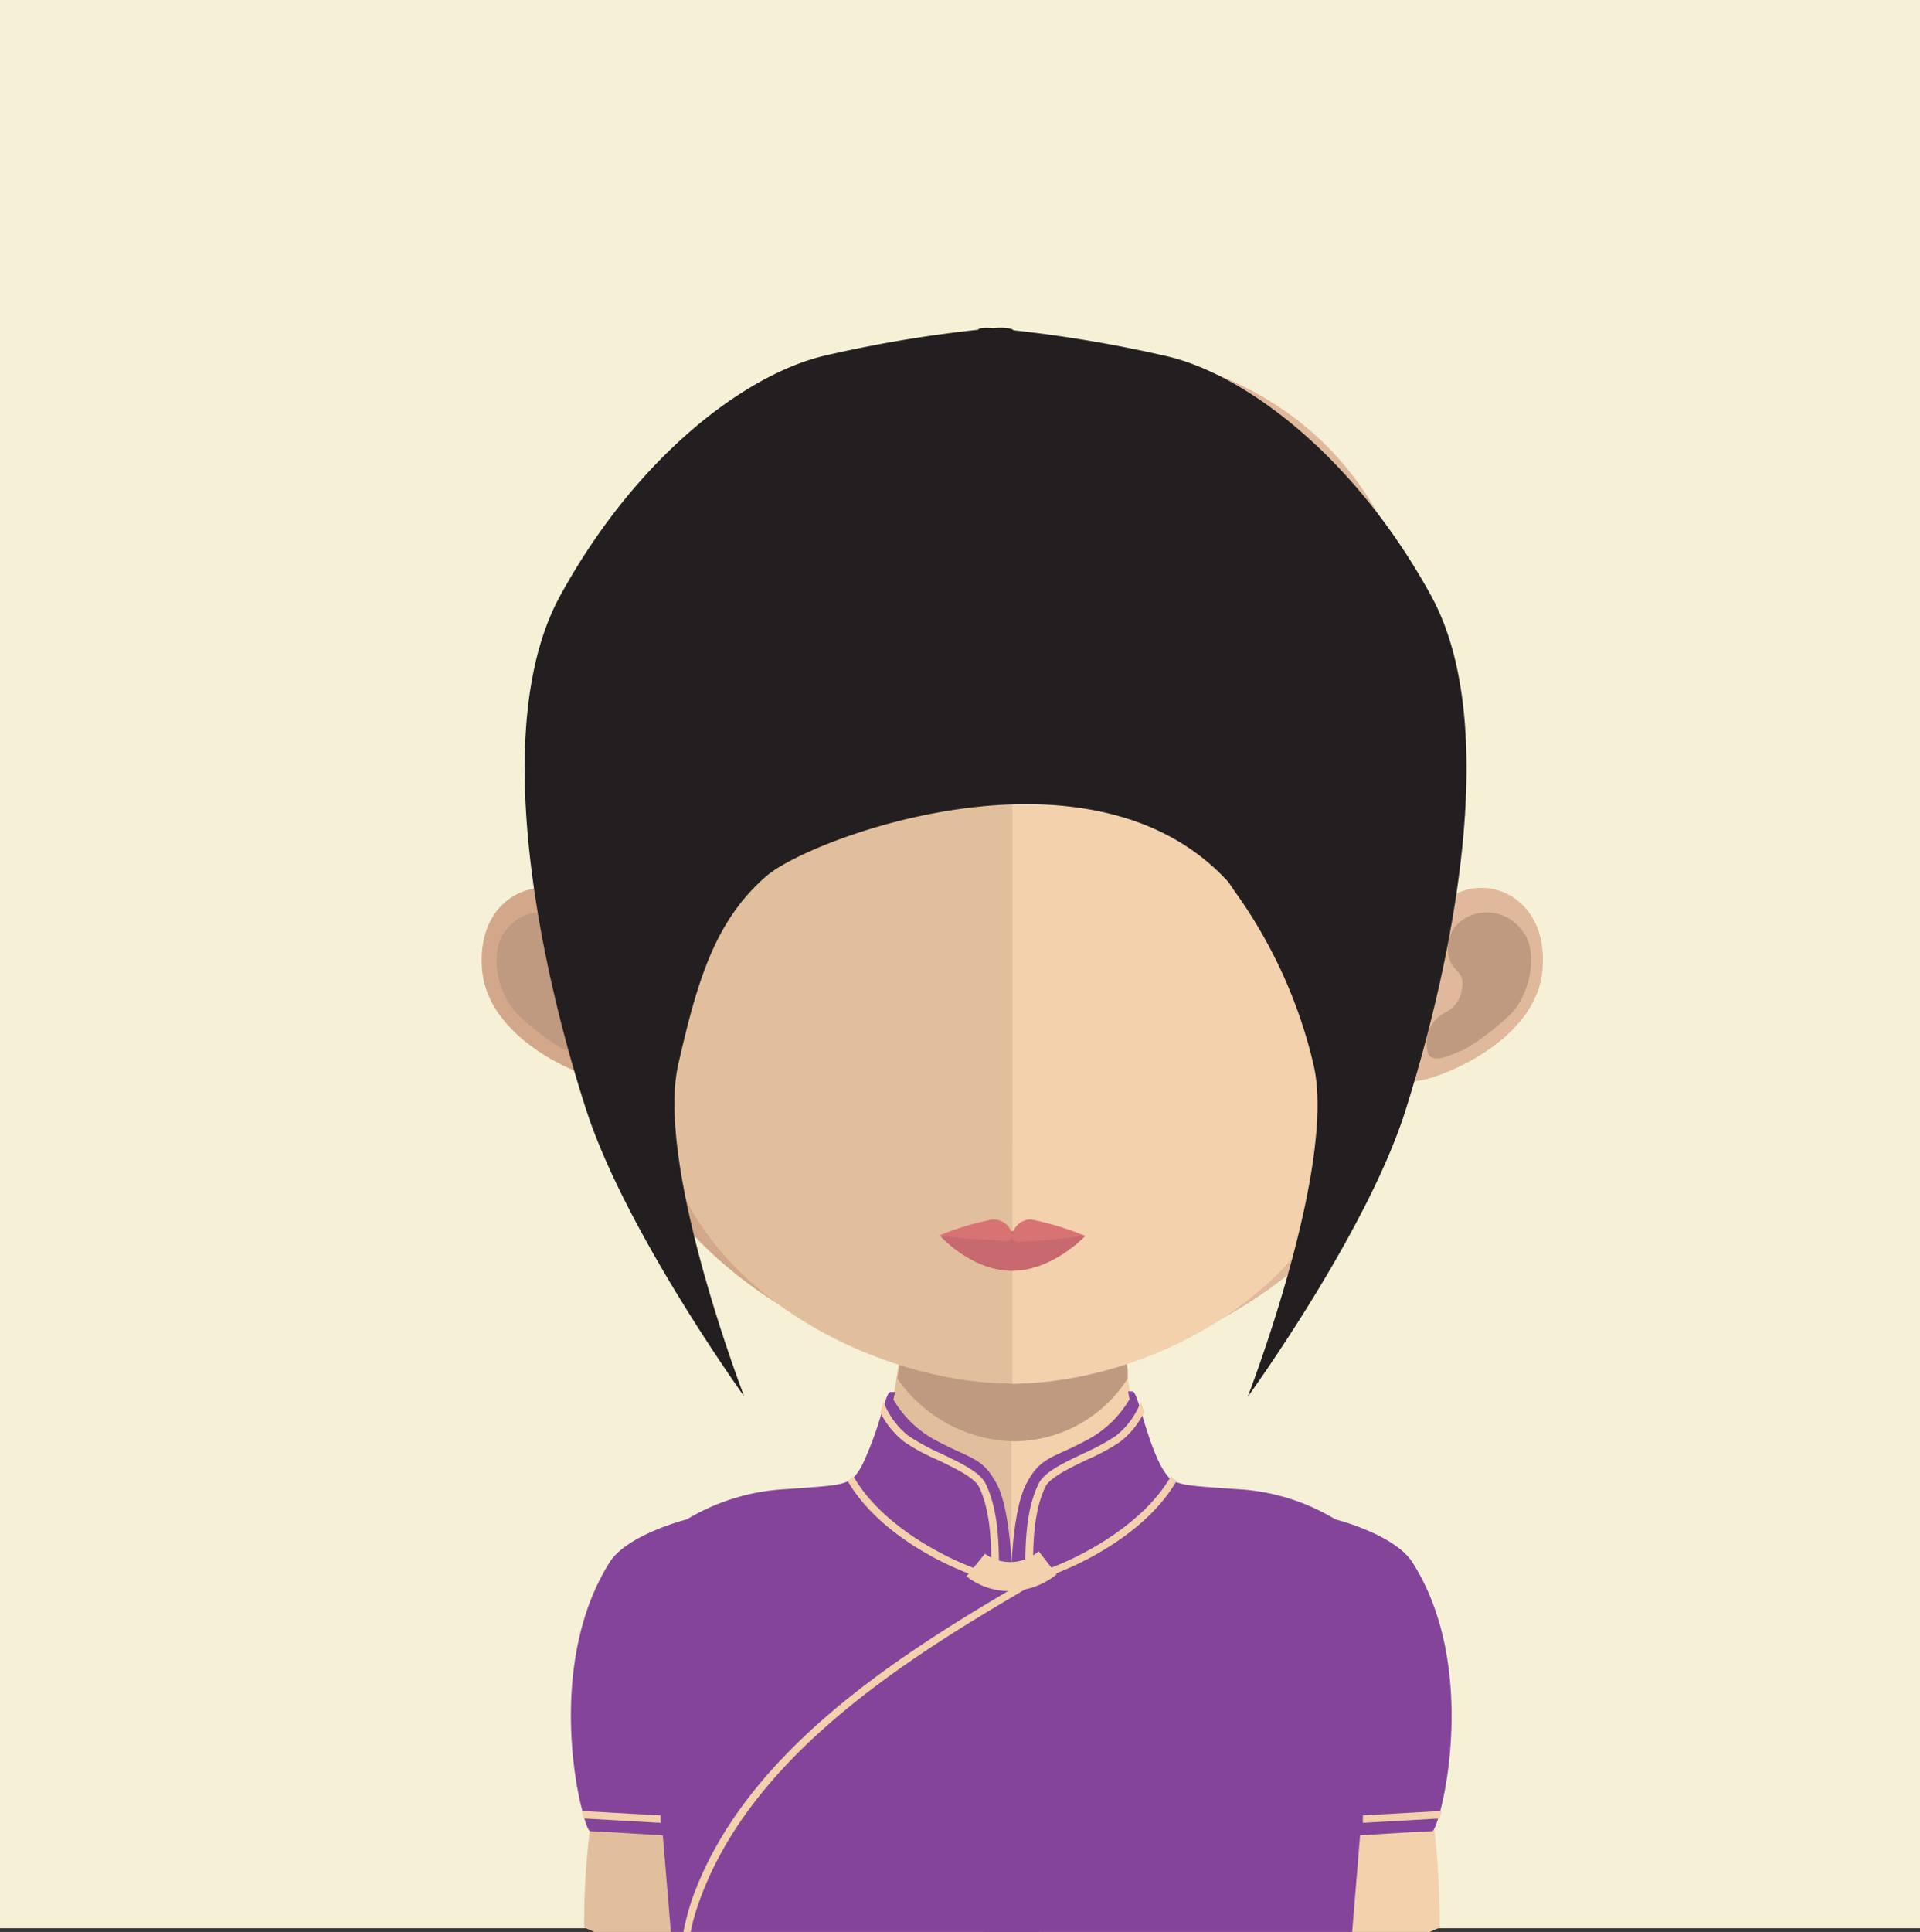 <svg xmlns="http://www.w3.org/2000/svg" xmlns:xlink="http://www.w3.org/1999/xlink" viewBox="0 0 145.36 146.23"><rect x="0" y="0" width="145.36" height="146.23" fill="#333333" stroke="none"/><defs><style>.cls-1{fill:none;}.cls-2{fill:#f6f0d7;}.cls-3{fill:#e2bf9c;}.cls-4{fill:#f2d1ac;}.cls-5{clip-path:url(#clip-path);}.cls-6{fill:#c09a80;}.cls-7{fill:#d3a789;}.cls-8{fill:#e0b89b;}.cls-9{fill:#c7696e;}.cls-10{fill:#d87373;}.cls-11{fill:#84449a;}.cls-12{fill:#231f20;}</style><clipPath id="clip-path"><rect class="cls-1" x="67.89" y="98.78" width="17.49" height="10.33"/></clipPath></defs><title>Asset 144</title><g id="Layer_2" data-name="Layer 2"><g id="Layer_1-2" data-name="Layer 1"><rect class="cls-2" width="145.36" height="145.95"/><path class="cls-3" d="M76.6,88.16v58.07H45l-.77-.34a55.09,55.09,0,0,1,.42-7.29c2.72-24.22,18.9-26.17,18.9-26.17h.15c.14,0,.29-.05.42-.09,1.6-.44,2.68-2.8,3.41-6.16a1.06,1.06,0,0,0,.06-.28l.12-.58c.06-.31.11-.62.15-.95.18-1.06.34-2.2.45-3.37.06-.71.12-1.42.19-2.14.29-3.57.37-7.44.37-11.12,0,0,4.26.42,7.7.42"/><path class="cls-4" d="M109,145.9s-.28.11-.75.33H76.6V88.16h.06c3.42,0,7.71-.42,7.71-.42,0,3.65.07,7.48.37,11,.06.71.13,1.42.2,2.1.12,1.22.26,2.37.44,3.46h0c.07.5.16.94.23,1.38.68,3.25,1.65,5.65,3.07,6.44a2.69,2.69,0,0,0,.32.13,2,2,0,0,0,.71.14S109,114.75,109,145.9"/><g class="cls-5"><path class="cls-6" d="M85.38,104.33v0a10.25,10.25,0,0,1-8.75,4.76h0a11,11,0,0,1-8.69-4.74c.18-1.06.33-2.2.44-3.37.07-.71.13-1.42.2-2.14a35,35,0,0,0,8,1h.09a32.94,32.94,0,0,0,8.16-1.13c.06.71.12,1.42.19,2.09.13,1.23.27,2.38.45,3.46"/></g><path class="cls-7" d="M76.56,25.77C43.62,25.71,43.44,52.19,44.9,69.45c-2.27-4.06-8.95-2.55-8.4,3.94.53,6.21,10,9,9.84,8.34,2.69,14.07,18.22,21.88,30.22,23h.25V25.78h-.25"/><path class="cls-6" d="M38.16,70.65A3.26,3.26,0,0,1,43,69.77a2.56,2.56,0,0,1,.78,2.89c-.24.83-1.16.89-.94,2.16a2.28,2.28,0,0,0,1.35,1.85,2.88,2.88,0,0,1,1.12,1.17,3,3,0,0,1,.15,1.79c-.25,1-1.83.21-2.88-.25a19.66,19.66,0,0,1-3.46-2.67c-1.41-1.5-2.06-4.39-1-6.06"/><path class="cls-8" d="M76.73,25.77c32.94-.06,33.13,26.42,31.66,43.68,2.27-4.06,8.94-2.55,8.39,3.94-.52,6.21-10,9-9.83,8.34-2.69,14.07-18.22,21.88-30.22,23h-.26V25.78h.26"/><path class="cls-6" d="M115.37,70.65a3.26,3.26,0,0,0-4.83-.88,2.56,2.56,0,0,0-.78,2.89c.23.83,1.16.89.93,2.16a2.29,2.29,0,0,1-1.34,1.85,2.9,2.9,0,0,0-1.13,1.17,3.08,3.08,0,0,0-.14,1.79c.25,1,1.82.21,2.88-.25a19.3,19.3,0,0,0,3.46-2.67c1.4-1.5,2-4.39,1-6.06"/><path class="cls-3" d="M76.39,33.27c-11,0-19,3-23.93,9-6.8,8.36-6.54,21.14-4,30.31.76,2.8,1.16,10.36,1.69,13.13,2.37,12.41,16.78,19,26.27,19l.25,0V33.28h-.25"/><path class="cls-4" d="M100.26,42.3c-4.84-5.95-12.79-9-23.61-9v71.44c10.83-.11,23.78-7.34,26-19,.53-2.77.91-10.33,1.69-13.13,2.5-9.14,2.75-21.9-4.09-30.3"/><path class="cls-9" d="M82.18,93.53s-2.48,2.66-5.55,2.66-5.41-2.6-5.41-2.6a34.78,34.78,0,0,1,5.41-.41,44.29,44.29,0,0,1,5.55.35"/><path class="cls-10" d="M78.21,92.31a1.43,1.43,0,0,0-1.58,1.2,1.42,1.42,0,0,0-1.57-1.2,22.46,22.46,0,0,0-4,1.22s3,.32,3.9.32,1.64.34,1.65-.31c0,.65.64.4,1.51.4s4-.41,4-.41a22.31,22.31,0,0,0-4-1.22"/><path class="cls-11" d="M78.81,124.8v.37c0,6.16-.1,17.58-.11,21.06H50.79l-.61-7.31s-3.58-.23-5.5-.32c-.09,0-.27-.36-.45-1a3.34,3.34,0,0,1-.15-.57c-.93-3.51-2-12.36,2.1-18.82C47.55,116.12,52,115,52,115a16.15,16.15,0,0,1,7.55-2.29c2.81-.21,4-.24,4.74-.64a1.31,1.31,0,0,0,.44-.35,4.88,4.88,0,0,0,.66-1.07,26.92,26.92,0,0,0,1.37-3.76c.09-.28.16-.55.25-.79v0c.15-.46.28-.74.42-.74h.33l-.12.58a8.22,8.22,0,0,0,3.46,3.21c2.51,1.32,3.34,1.17,4.44,3.32.7,1.42,1,4.38,1.08,6.51,0,.48,0,.92,0,1.3s0,.44,0,.62,0,.26,0,.35,2,1.42,2.15,3.25a2,2,0,0,1,0,.34"/><path class="cls-11" d="M108.48,138.6c-1.92.08-5.51.32-5.51.32l-.6,7.31H74.47c0-2.95,0-11.59-.09-17.89v-.69c0-1,0-2,0-2.85,0-2,2.17-3.36,2.17-3.59a20.15,20.15,0,0,1,0-2.27c.09-2.13.38-5.09,1.09-6.51,1.08-2.15,1.93-2,4.43-3.32a8.17,8.17,0,0,0,3.45-3.21l-.12-.58h.34c.39,0,.89,3,2,5.33a5.29,5.29,0,0,0,.66,1.07,1.38,1.38,0,0,0,.42.35c.73.4,1.92.43,4.76.64a15.93,15.93,0,0,1,7.52,2.29s4.46,1.12,5.83,3.25c5.24,8.21,2.06,20.29,1.5,20.35"/><path class="cls-4" d="M75.6,119.15v.61l-.31-.06c-1.54-.24-8.32-2.78-11.13-7.63a1.14,1.14,0,0,0,.44-.35c2.41,4.24,8.32,6.88,10.45,7.37,0-2.06,0-4.6-.93-6.55-.35-.71-1.84-1.42-3.17-2.06a14.41,14.41,0,0,1-2.52-1.37,6.5,6.5,0,0,1-1.79-2.22c.09-.28.16-.55.25-.79a6,6,0,0,0,1.88,2.57A16.52,16.52,0,0,0,71.2,110c1.52.72,3,1.41,3.43,2.32,1,2.07,1,4.72,1,6.84"/><path class="cls-4" d="M50,137.41l0,.56-5.81-.33a4.62,4.62,0,0,1-.15-.57Z"/><path class="cls-4" d="M77.65,119.15v.61l.31-.06c1.55-.24,8.32-2.78,11.13-7.63a1.11,1.11,0,0,1-.43-.35c-2.43,4.24-8.33,6.88-10.45,7.37,0-2.06,0-4.6.93-6.55.35-.71,1.83-1.42,3.16-2.06a14.92,14.92,0,0,0,2.53-1.37,6.39,6.39,0,0,0,1.79-2.22c-.09-.28-.16-.55-.25-.79a6,6,0,0,1-1.88,2.57A16.68,16.68,0,0,1,82.05,110c-1.52.72-3,1.41-3.43,2.32-1,2.07-1,4.72-1,6.84"/><path class="cls-4" d="M103.18,137.41l0,.56,5.8-.33a2.59,2.59,0,0,0,.16-.57Z"/><path class="cls-4" d="M76.45,120.43a5.26,5.26,0,0,1-3.28-1.12l1.4-1.71a3.22,3.22,0,0,0,4.06-.19L80,119.16a5.72,5.72,0,0,1-3.53,1.27"/><path class="cls-4" d="M79.58,119.15c-1,.55-1.93,1.12-2.92,1.71-9.1,5.36-20.06,12.58-23.77,23.2a14.63,14.63,0,0,0-.6,2.17h-.55a18.92,18.92,0,0,1,.61-2.35c3.81-10.91,15.06-18.22,24.29-23.64.9-.54,1.81-1,2.67-1.55Z"/><path class="cls-12" d="M108.35,45.1C102.65,34.67,94.45,28.46,88.5,27a98.66,98.66,0,0,0-11.78-2c0-.1-.6-.27-1.52-.16-.69-.07-1.13,0-1.15.12a97,97,0,0,0-11.78,2c-6,1.49-14.15,7.7-19.86,18.13s-1,29.8,2,39,11.93,21.6,11.93,21.6-6.71-17.38-5-25.08c1.41-6.19,2.73-10.9,6.71-14.32,3.32-2.85,24.44-10.8,34.82.33l.13.14.46.68h0a36.75,36.75,0,0,1,6,13.21c1.74,7.7-5,25.08-5,25.08s9-12.41,11.92-21.6S114.06,55.53,108.35,45.1Z"/></g></g></svg>